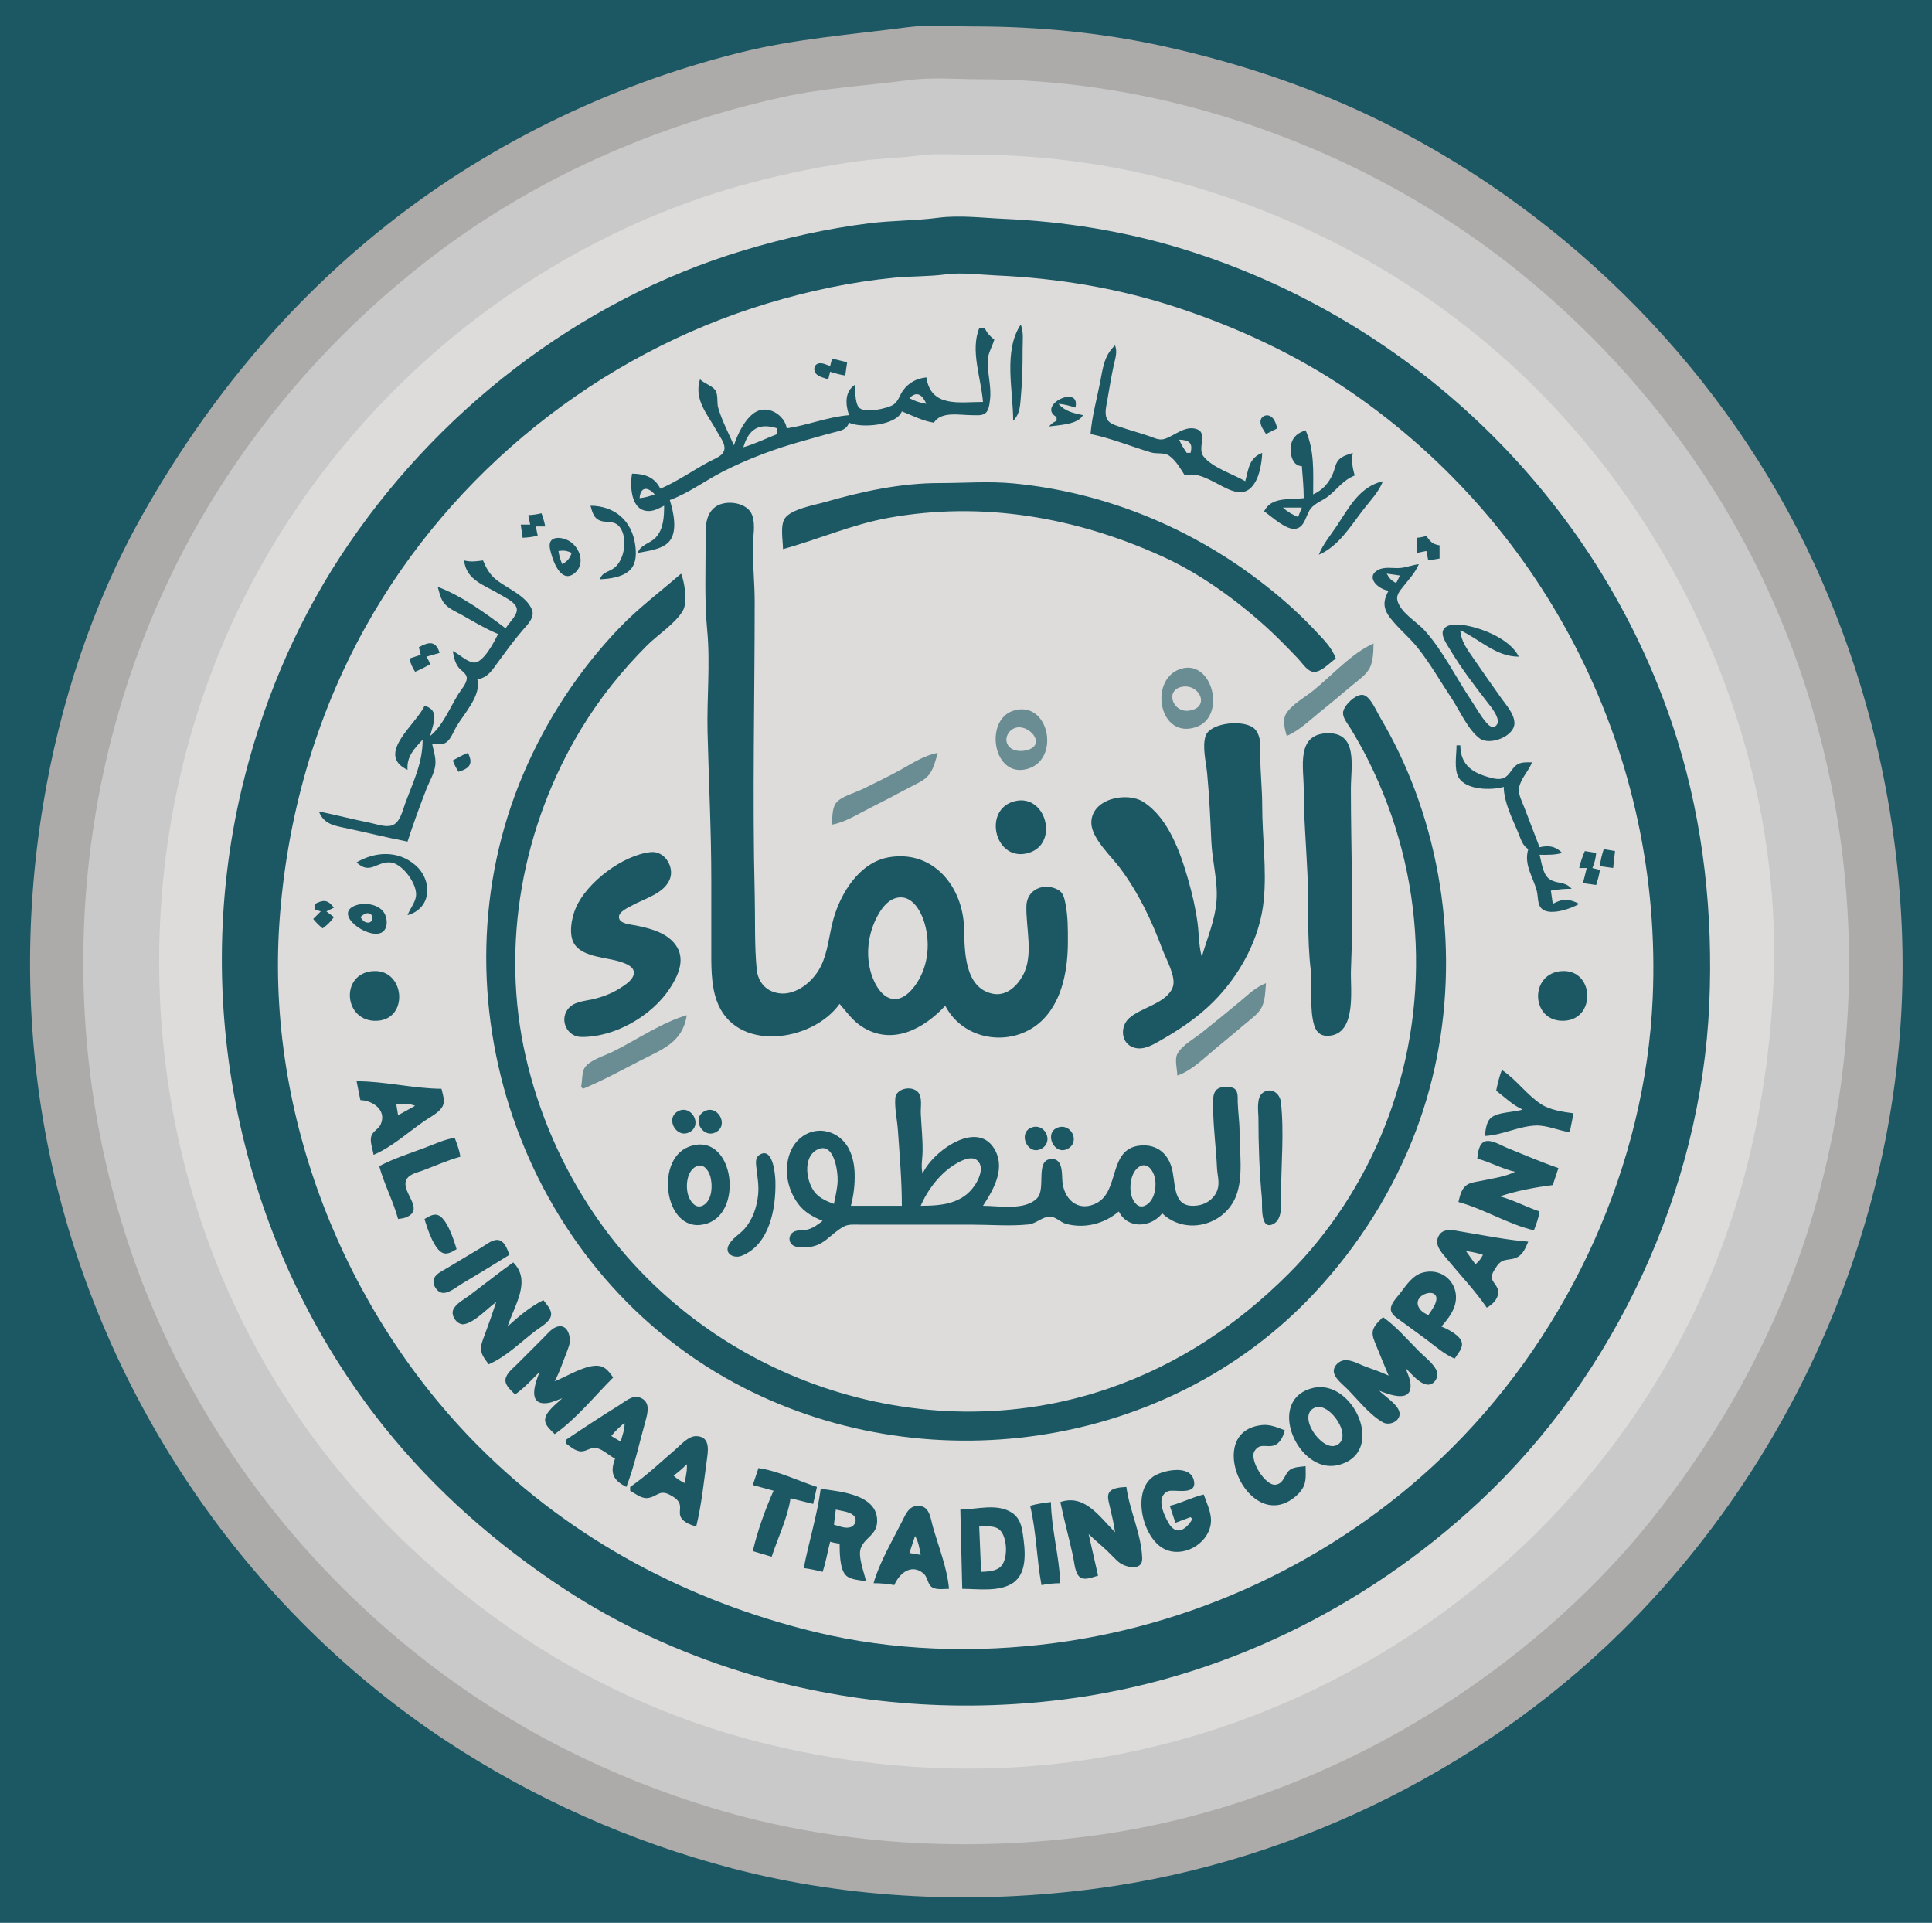<?xml version="1.0" standalone="yes"?>
<svg xmlns="http://www.w3.org/2000/svg" width="1024" height="1019">
<path style="fill:#1c5863; stroke:none;" d="M0 0L0 1019L1024 1019L1024 0L0 0z"/>
<path style="fill:#adabaa; stroke:none;" d="M481 14.424C451.062 18.355 421.498 20.521 392 27.895C322.195 45.346 255.878 77.799 200 123.261C148.771 164.94 107.787 215.591 75.424 273C48.999 319.876 31.692 373.038 22.92 426C12.455 489.178 13.59 554.365 27.424 617C54.788 740.89 130.771 853.113 237 922.921C283.425 953.429 334.276 976.008 388 990.116C450.763 1006.6 517.857 1009.36 582 1000.72C688.406 986.384 790.998 934.865 865.985 858C960.342 761.28 1013.89 626.359 1007.96 491C1005.05 424.58 989.462 359.48 961.691 299C915.479 198.358 832.868 114.704 734 65.27C696.936 46.738 657.401 33.499 617 24.576C583.75 17.231 549.983 14 516 14C504.508 14 492.401 12.927 481 14.424z"/>
<path style="fill:#c9c9c9; stroke:none;" d="M482 42.424C459.588 45.367 437.217 46.544 415 51.424C346.574 66.454 281.435 95.233 226 138.424C176.916 176.667 135.508 223.871 104.719 278C28.514 411.975 23.832 581.047 92.809 719C124.512 782.407 170.906 838.113 227 881.349C272.04 916.064 323.609 941.898 378 958.28C443.132 977.897 512.8 981.77 580 972.718C645.529 963.89 709.498 939.377 765 903.692C808.757 875.559 848.537 840.266 880.349 799C912.128 757.777 937.566 712.228 954.656 663C1000.84 529.962 983.288 377.956 907.947 259C880.921 216.329 847.032 178.417 808 146.424C762.776 109.357 710.612 81.492 655 63.656C611.083 49.571 565.093 42 519 42C506.859 42 494.043 40.843 482 42.424z"/>
<path style="fill:#dddcdb; stroke:none;" d="M487 82.424C476.733 83.772 466.307 83.926 456 85.282C436.41 87.858 417.102 91.862 398 96.884C332.001 114.237 269.828 149.674 220 196.089C183.116 230.448 151.827 271.887 129.27 317C69.373 436.795 69.375 582.21 129.27 702C161.802 767.065 211.418 822.083 271 863.414C310.961 891.134 356.821 911.832 404 923.627C457.496 937 513.278 940.914 568 933.718C707.663 915.353 832.093 827.197 895.191 701C923.232 644.919 937.23 583.363 939.961 521C945.249 400.216 891.931 277.999 804 196.089C748.099 144.016 678.488 108.028 604 91.576C575.083 85.189 545.572 82 516 82C506.453 82 496.474 81.18 487 82.424z"/>
<path style="fill:#1c5863; stroke:none;" d="M497 115.424C485.11 116.986 472.963 116.796 461 118.285C438.322 121.106 415.865 126.135 394 132.72C306.517 159.068 230.076 218.815 180.344 295C155.85 332.523 138.447 374.468 128.116 418C100.325 535.095 128.273 661.89 203.449 756C230.485 789.846 262.902 818.199 299 841.997C327.743 860.947 360.154 875.767 393 885.975C447.82 903.011 506.159 907.787 563 900.715C645.907 890.4 723.027 852.708 784 795.911C856.103 728.745 901.647 630.503 905.961 532C908.026 484.843 903.009 437.162 888.974 392C850.429 267.965 750.865 170.061 627 131.975C596.127 122.483 564.192 117.37 532 115.961C520.423 115.454 508.603 113.901 497 115.424z"/>
<path style="fill:#dddcdb; stroke:none;" d="M501 145.424C492.09 146.594 482.967 146.301 474 147.17C451.357 149.362 428.767 154.164 407 160.72C317.242 187.754 239.556 250.092 193.862 332C166.953 380.235 151.855 434.009 148.09 489C141.121 590.759 182.279 695.1 254.09 766.911C303.163 815.984 364.889 848.571 432 864.87C473.174 874.87 517.144 876.222 559 870.718C638.233 860.3 713.354 823.468 769.911 766.911C832.262 704.559 872.092 617.349 875.961 529C881.554 401.26 820.859 279.208 715 207.029C687.317 188.153 656.712 173.904 625 163.333C593.523 152.841 561.046 147.408 528 145.961C518.974 145.565 510.068 144.234 501 145.424z"/>
<path style="fill:#1c5863; stroke:none;" d="M541 172C531.692 186.128 537 206.778 537 223C540.965 218.897 540.65 214.37 541.17 209C541.947 200.968 542 193.079 542 185C542 180.74 542.661 175.958 541 172M519 174C514.197 185.792 520.006 200.403 521 213C508.476 213 493.431 216.144 491 200C485.873 200.529 481.635 202.722 478.559 207.015C476.858 209.391 476.206 212.434 473.772 214.258C470.699 216.561 457.498 219.308 455.028 215.678C453.122 212.879 453.42 207.323 453 204C447.573 207.703 448.113 214.415 450 220C438.806 220.914 428.108 225.33 417 227C415.897 219.875 406.785 214.161 400.04 218.604C394.758 222.084 390.854 230.142 389 236C386.196 229.674 382.517 222.622 380.637 216C379.831 213.159 380.818 209.023 378.973 206.599C377.237 204.318 373.222 203.2 371 201C367.641 212.055 375.097 219.552 380.231 229C381.508 231.351 383.774 234.245 383.983 236.985C384.312 241.299 379.203 242.867 376.17 244.485C367.408 249.159 359.139 255.062 350 259C346.953 252.765 341.579 251.06 335 251C333.801 257.759 334.371 271.007 344.001 270.833C346.915 270.781 349.471 269.271 352 268C351.984 273.787 351.75 280.254 347.606 284.786C344.499 288.184 339.578 288.463 338 293C343.164 291.998 350.472 291.296 354.347 287.351C359.496 282.111 356.934 271.101 355 265C364.883 261.402 373.67 254.764 383 249.981C396.006 243.315 410.934 237.703 425 233.848C430.68 232.291 436.284 230.57 442 229.127C445.694 228.194 448.672 227.789 450 224C456.534 227.09 475.142 225.471 478 218C483.619 220.18 489.001 223.101 495 224C498.813 217.784 508.545 220.013 515 220C517.216 219.995 520.391 220.457 522.262 218.972C524.143 217.478 524.421 214.201 524.711 212C525.641 204.945 523.256 198.036 523.498 191C523.63 187.172 525.953 183.637 527 180C524.668 178.105 523.299 176.694 522 174L519 174M591 183C585.03 188.624 584.55 195.249 583 203C581.221 211.894 578.72 220.955 578 230C588.982 232.273 599.308 236.515 610 239.752C613.13 240.7 616.982 239.608 619.711 241.527C623.164 243.956 625.799 248.478 628 252C641.22 247.71 656.664 271.348 665.583 255C666.608 253.12 667.255 251.072 667.761 249C668.489 246.02 668.868 243.056 669 240C661.911 242.779 661.857 248.391 660 255C653.5 251.167 642.285 247.781 637.743 241.671C634.773 237.677 639.79 229.701 634.837 227.618C628.372 224.899 622.522 231.074 617 232.662C614.24 233.455 611.55 231.947 609 231.079C603.704 229.276 598.288 227.845 593.001 225.996C590.576 225.148 587.728 224.338 586.604 221.775C585.319 218.844 586.425 214.994 586.92 212C587.912 205.996 588.952 199.954 590.211 194C591.001 190.263 592.427 186.656 591 183M441 190L440 194C438.265 193.372 436.135 192.263 434.224 192.528C431.408 192.917 430.792 196.271 432.617 198.157C434.183 199.776 436.943 200.321 439 201L440 197C442.673 197.851 445.225 198.59 448 199L449 192L441 190z"/>
<path style="fill:#dddcdb; stroke:none;" d="M482 211C484.974 212.561 487.677 213.503 491 214C488.911 209.405 486.104 206.861 482 211z"/>
<path style="fill:#1c5863; stroke:none;" d="M560 221L560 223C558.051 223.936 557.45 224.392 556 226C561.481 225.194 571.218 225.063 574 220C568.962 218.957 564.472 217.976 561 214C564.201 214.204 566.949 215.047 570 216C572.902 203.247 549.199 214.869 560 221M671 230L677 227C676.334 224.767 675.689 222.112 673.606 220.711C671.453 219.262 668.408 220.411 668.101 223.108C667.826 225.528 669.839 228.064 671 230z"/>
<path style="fill:#dddcdb; stroke:none;" d="M394 237C400.159 235.239 406.024 232.318 412 230L412 227C402.429 223.967 396.89 227.179 394 237z"/>
<path style="fill:#1c5863; stroke:none;" d="M690 247C690.451 252.718 691 258.241 691 264C683.424 264.957 673.796 263.124 670 271C674.01 273.705 681.821 281.259 686.956 280.172C691.798 279.147 692.162 272.624 694.818 269.39C697.155 266.546 701.053 265.321 703.91 263.073C709.077 259.005 711.688 254.576 718 252C716.859 247.678 716.213 244.456 717 240C714.476 240.862 711.479 241.633 709.589 243.649C707.741 245.619 707.514 248.604 706.468 251C704.253 256.078 701.023 259.743 696 262C696 250.346 696.828 238.908 692 228C688.42 229.228 685.477 231.079 684.438 235.004C683.254 239.472 684.696 247.091 690 247z"/>
<path style="fill:#dddcdb; stroke:none;" d="M625 233C626.073 235.581 627.402 237.697 629 240L631 240C632.421 234.662 630.146 233.169 625 233z"/>
<path style="fill:#1c5863; stroke:none;" d="M699 294C709.612 289.419 715.784 278.871 722.651 270C726.375 265.188 730.786 260.724 733 255C720.425 257.987 715.088 268.891 708.333 279C705.079 283.87 701.108 288.52 699 294M415 291C433.935 285.821 451.457 277.949 471 274.424C520.787 265.445 570.282 274.107 616 294.864C635.928 303.912 654.831 317.545 671 332.17C676.879 337.487 682.477 343.277 687.961 349C690.017 351.146 692.203 354.743 695.089 355.825C699.355 357.424 704.744 351.153 708 349C706.012 343.151 701.077 338.472 696.911 334C687.571 323.974 676.946 314.852 666 306.627C628.472 278.425 583.812 260.628 537 256.17C524.208 254.951 510.85 256 498 256C477.222 256 456.902 260.435 437 266.141C431.434 267.737 419.561 269.703 416.028 274.649C413.397 278.332 415 286.641 415 291z"/>
<path style="fill:#dddcdb; stroke:none;" d="M339 264C341.868 263.713 344.294 262.991 347 262C343.233 257.745 339.474 257.916 339 264M695 262L696 263L695 262z"/>
<path style="fill:#1c5863; stroke:none;" d="M445 532C448.786 536.373 452.024 541.047 457.004 544.186C473.102 554.333 489.743 545.12 501 533C511.202 552.666 538.571 555.428 553.384 539.711C563.383 529.102 565.977 513.094 566 499C566.011 492.229 566.031 485.676 564.738 479C564.185 476.141 563.567 472.999 560.772 471.514C553.202 467.491 544.286 471.397 544.015 480C543.646 491.755 548.018 506.272 542.095 517C538.882 522.818 533.157 528.149 526 526.602C511.063 523.373 511.275 503.768 510.985 492C510.438 469.796 494.509 450.207 471 454.329C455.635 457.023 445.633 473.134 441.746 487C439.395 495.388 438.975 504.029 435.099 512C430.588 521.275 418.766 530.361 408.015 524.821C403.953 522.727 401.548 518.434 401.105 514C399.808 501.013 400.334 487.048 400.015 474C398.75 422.403 400 370.615 400 319C400 309.299 399.002 299.643 399.002 290C399.002 284.27 400.605 278.602 398.656 273.005C396.305 266.252 384.742 264.556 379.188 268.603C373.363 272.848 374 280.67 374 287C374 302.649 373.349 318.432 374.83 334C376.523 351.786 374.577 370.139 375.015 388C375.649 413.908 376.998 440.086 377 466L377 502C377 511.141 376.741 521.249 379.761 530C389.5 558.228 430.572 552.312 445 532M313 268C313.65 270.417 314.365 273.565 316.565 275.111C320.7 278.017 325.665 274.716 328.995 280.065C332.549 285.773 331.013 296.296 325.921 300.662C322.965 303.197 319.165 303.014 318 307C323.323 306.768 330.591 305.847 334.347 301.606C337.331 298.237 337.262 293.201 336.711 289C335.009 276.031 325.903 268.108 313 268z"/>
<path style="fill:#dddcdb; stroke:none;" d="M680 269C682.421 271.268 684.957 272.685 688 274L690 269L680 269z"/>
<path style="fill:#1c5863; stroke:none;" d="M280 273L281 278L276 278L277 285C279.73 284.883 282.314 284.501 285 284L284 279L289 279C288.493 276.563 287.88 274.326 287 272C284.623 272.572 282.442 272.891 280 273M756 284C754.2 284.562 752.878 284.824 751 285L751 293L756 292L757 297L763 296L763 289C759.328 288.418 758.02 287.018 756 284M292.607 286.029C290.522 287.696 291.458 290.847 292.016 293C293.362 298.188 297.751 309.638 304.772 303.562C310.275 298.799 307.422 290.31 301.957 286.858C299.624 285.385 295.052 284.073 292.607 286.029z"/>
<path style="fill:#dddcdb; stroke:none;" d="M296 292C296.378 294.551 296.988 296.627 298 299C300.808 297.375 301.914 296.059 303 293C300.342 291.826 298.876 291.596 296 292z"/>
<path style="fill:#1c5863; stroke:none;" d="M246 297C247.059 307.554 256.857 310.046 265 315.003C267.659 316.621 273.899 319.396 273.948 323.09C273.991 326.305 269.58 330.265 268 333C257.608 325.071 244.286 315.498 232 311C232.852 313.992 233.472 317.334 235.513 319.787C237.909 322.666 241.811 324.188 245 326C251.203 329.526 257.408 333.255 264 336C262.076 339.864 256.071 351.73 250.96 351.093C247.267 350.634 243.387 346.609 240 345C240.458 348.054 241.088 351.09 242.993 353.624C244.348 355.426 247.45 356.93 247.403 359.468C247.349 362.35 244.252 365.653 242.811 368C238.503 375.019 234.459 384.931 228 390C229.46 383.688 233.464 376.456 225 374C220.817 383.693 198.685 399.725 216 408C215.496 400.964 219.431 396.964 224 392C224.069 404.452 218.918 414.401 214.681 426C213.331 429.695 212.052 435.846 207.892 437.357C204.417 438.619 199.468 436.694 196 436C186.949 434.19 178.03 431.864 169 430C171.729 436.96 177.301 437.565 184 439C194.675 441.286 205.281 443.921 216 446C219.068 436.57 222.459 427.24 226.062 418C227.715 413.76 230.408 409.63 230.775 405C231.069 401.304 229.739 397.582 229 394C231.54 394.291 234.383 395.032 236.61 393.357C239.176 391.427 240.329 387.676 241.923 385C246.066 378.045 255.241 368.429 253 360C258.539 359.138 260.725 355.292 263.884 351C268.177 345.169 272.259 339.48 276.999 333.996C279.484 331.122 283.666 327.187 281.914 323C278.832 315.632 268.926 311.904 263.043 307.24C259.562 304.48 257.685 301.019 256 297C252.368 297.498 249.592 297.924 246 297M736 313C732.016 320.114 733.742 324.087 738.951 330C742.885 334.466 747.535 338.472 751.24 343.089C757.937 351.436 763.398 361.097 769.333 370C773.591 376.387 778.079 386.834 784.326 391.382C789.685 395.284 803 390.174 802.677 382.996C802.459 378.141 798.381 373.751 795.709 370C790.754 363.044 785.871 356.033 781.026 349C777.808 344.33 774.293 339.804 774 334C784.623 339.057 792.882 347.991 805 348C800.589 338.973 786.485 333.168 777 331.465C773.771 330.885 768.213 330.226 765.644 332.858C762.708 335.865 766.805 341.311 768.404 344C774.22 353.783 781.243 363.011 788.207 372C789.946 374.245 796.857 382.176 792.407 384.94C790.617 386.052 788.818 384.113 787.759 382.897C784.662 379.34 782.28 374.92 779.667 371C771.696 359.043 764.827 344.992 755.24 334.259C750.972 329.481 742.146 324.681 740.612 318C739.99 315.292 742.083 312.97 743.62 311C746.693 307.061 750.036 303.638 752 299C748.583 299.359 745.418 300.772 742 301.012C738.235 301.276 733.573 300.119 730.152 302.179C723.422 306.23 731.205 312.631 736 313M361 304C349.899 313.606 338.227 322.345 328.039 333C306.746 355.269 289.499 381.688 277.427 410C227.217 527.762 275.968 671.414 389 732.691C488.664 786.721 618.794 768.859 696.911 685C720.152 660.05 738.539 630.914 750.575 599C772.208 541.637 771.391 476.244 750.05 419C745.006 405.47 738.78 392.413 731.396 380C729.548 376.893 726.522 369.453 722.79 368.345C718.896 367.189 711.691 374.236 711.828 378.004C711.931 380.832 714.394 383.682 715.797 386C719.169 391.571 722.334 397.175 725.247 403C755.723 463.944 758.876 534.69 733.551 598C722.15 626.502 704.697 653.295 683 675C655.804 702.207 624.476 723.037 588 735.656C488.064 770.227 373.62 730.455 314.67 643C297.597 617.672 285.474 589.778 278.651 560C265.098 500.843 276.828 437.657 308.203 386C317.966 369.926 329.718 355.282 343 342C348.636 336.364 358.003 330.433 361.972 323.575C364.502 319.203 362.862 308.436 361 304z"/>
<path style="fill:#dddcdb; stroke:none;" d="M735 304C736.409 306.564 737.403 307.67 740 309L742 305L735 304z"/>
<path style="fill:#1c5863; stroke:none;" d="M222 343L223 347L217 349C217.617 351.704 218.544 353.63 220 356C222.787 354.839 225.392 353.522 228 352C227.387 350.338 226.957 349.517 226 348L233 346C231.005 339.5 227.353 340.003 222 343z"/>
<path style="fill:#698d93; stroke:none;" d="M682 390C688.733 387.15 694.324 381.541 700 377C705.751 372.399 711.351 367.643 717 362.92C720.135 360.299 724.051 357.712 725.976 353.996C727.891 350.301 727.916 345.08 728 341C716.29 346.219 705.986 357.978 696 365.999C691.565 369.562 684.74 373.298 681.693 378.171C679.637 381.459 680.975 386.563 682 390M625.001 354.742C608.871 360.909 614.457 391.988 633.996 385.297C650.494 379.648 642.378 348.098 625.001 354.742z"/>
<path style="fill:#dddcdb; stroke:none;" d="M627.004 363.877C617.24 365.169 621.27 377.659 630 376.627C641.462 375.271 636.234 362.655 627.004 363.877z"/>
<path style="fill:#698d93; stroke:none;" d="M537.015 376.653C521.339 381.693 526.461 413.155 545 407.347C562.282 401.933 555.747 370.629 537.015 376.653z"/>
<path style="fill:#1c5863; stroke:none;" d="M637 507C635.32 501.316 635.513 494.908 634.718 489C633.667 481.201 631.881 473.555 629.709 466C625.579 451.63 619.239 433.432 606 424.97C597.286 419.4 578.448 423.139 578.427 436C578.414 444.148 589.029 453.845 593.626 460C603.424 473.122 610.348 487.706 616.05 503C617.894 507.946 623.487 517.689 621.647 522.961C618.579 531.745 604.575 533.89 598.394 539.637C593.467 544.219 594.121 553.087 601.04 555.181C606.063 556.702 610.788 553.816 615 551.421C625.085 545.685 634.763 539.229 642.996 530.996C657.238 516.755 667.868 497.277 669.83 477C671.428 460.489 669 443.557 669 427C669 418.284 668.015 409.673 668 401C667.992 396.218 668.647 390.277 665.146 386.434C660.293 381.106 641.456 382.636 638.983 390.044C637.114 395.643 639.28 404.222 639.83 410C640.963 421.907 641.511 434.049 642.039 446C642.485 456.09 645.528 466.977 644.816 477C644.051 487.76 639.903 496.845 637 507z"/>
<path style="fill:#dddcdb; stroke:none;" d="M538.019 385.782C533.647 387.297 531.597 392.985 535.434 396.258C537.883 398.347 542.073 398.295 544.981 397.347C554.671 394.187 545.052 383.347 538.019 385.782z"/>
<path style="fill:#1c5863; stroke:none;" d="M703 388.598C686.899 389.397 691 406.92 691 418C691 433.01 692.305 448.023 692.961 463C693.702 479.923 692.729 497.175 694.714 514C695.734 522.641 694.243 531.387 695.758 540C696.622 544.918 698.242 549.178 704.004 548.922C719.418 548.237 715.609 523.838 716.039 514C717.443 481.942 716 450.06 716 418C716 406.158 720.086 387.75 703 388.598M772 395C772 399.891 770.573 407.507 773.028 411.892C776.887 418.784 790.481 418.927 797 417C797.195 425.326 801.376 433.408 804.564 441C806.02 444.467 806.763 447.962 810 450C807.582 458.257 812.408 464.36 814.502 472C815.385 475.22 814.573 479.731 817.653 481.972C822.124 485.226 832.862 481.527 837 479C831.727 476.24 828.229 476.085 823 479L822 472C825.7 471.313 829.237 471.01 833 471C829.386 466.904 825.444 468.604 821.394 465.972C817.646 463.536 817.117 456.966 816 453C820.113 453 824.04 453.171 828 452C824.392 448.399 820.876 447.883 816 449C813.302 441.997 810.598 435.017 807.951 428C806.767 424.862 804.591 421.037 805.126 417.576C805.877 412.712 810.262 408.585 812 404C809.111 404.01 805.92 403.684 803.518 405.603C801.02 407.598 799.955 411.154 796.816 412.382C794.094 413.447 790.656 412.351 788 411.56C779.212 408.942 774.085 404.354 774 395L772 395M240 403C240.81 405.222 241.739 406.99 243 409C248.965 407.222 250.979 404.737 248 399C245.168 400.069 242.656 401.545 240 403z"/>
<path style="fill:#698d93; stroke:none;" d="M441 437C448.075 435.739 454.618 431.438 461 428.247C468.074 424.71 475.05 421.076 482 417.309C485.51 415.406 489.717 413.862 492.298 410.671C494.826 407.546 495.959 402.813 497 399C489.822 400.28 483.308 404.642 477 408.139C470.476 411.756 463.672 414.912 457 418.247C453.09 420.202 445.644 422.066 443.024 425.649C440.99 428.43 441.142 433.689 441 437z"/>
<path style="fill:#1c5863; stroke:none;" d="M538 424.534C520.862 428.617 526.943 456.022 544 452.301C561.771 448.424 554.894 420.509 538 424.534M850 450C849.042 453.021 848.276 455.839 848 459L855 460L856 451L850 450M344.999 451.562C330.108 453.079 311.096 467.601 305.244 481C302.95 486.252 301.035 495.725 304.742 500.786C309.547 507.347 321.859 507.357 329 509.75C331.725 510.663 336.468 512.339 335.94 516.029C335.469 519.321 331.529 521.806 328.999 523.452C324.406 526.441 319.325 528.379 314 529.575C309.346 530.62 303.726 530.815 300.742 535.109C296.589 541.085 300.759 549.411 308 549.525C325.709 549.802 345.329 538.469 354.896 524C359.085 517.665 363.171 509.314 358.91 502.015C354.516 494.485 344.933 492.062 337 490.449C334.538 489.949 328.056 489.641 328.056 485.971C328.056 483.048 332.906 481.035 335 479.862C341.595 476.169 351.904 473.611 354.99 465.996C357.618 459.51 352.316 450.816 344.999 451.562M840 451C838.693 453.95 837.727 456.856 837 460L841 460L839 468L846 469C846.851 466.327 847.59 463.774 848 461L844 460C845.149 457.29 845.746 454.932 846 452L840 451M189 457C196.092 463.852 199.577 456.384 207 457.046C213.391 457.616 221.405 468.752 220.476 475C219.953 478.515 217.251 481.693 216 485C229.181 481.29 229.241 466.163 219.985 458.329C210.788 450.547 198.902 451.249 189 457z"/>
<path style="fill:#dddcdb; stroke:none;" d="M476 475.663C470.971 476.481 467.613 480.836 465.313 485.001C460.133 494.381 458.597 505.71 461.774 516C463.51 521.624 467.96 530.06 475 529.417C479.676 528.99 483.481 524.648 485.892 520.999C492.27 511.344 493.214 498.79 489.641 488C487.746 482.276 483.201 474.491 476 475.663z"/>
<path style="fill:#1c5863; stroke:none;" d="M167 479L167 482L170 483L166 487C167.542 488.932 169.101 490.397 171 492C173.507 490.205 175.205 488.508 177 486L173 483L177 481C173.794 476.846 171.573 476.632 167 479M189.005 479.653C175.854 483.835 194.365 497.541 201.852 494.393C205.981 492.656 205.532 486.279 203.258 483.225C200.26 479.2 193.555 478.206 189.005 479.653z"/>
<path style="fill:#dddcdb; stroke:none;" d="M191 486C191.626 486.745 192.31 488.027 193.302 488.498C198.28 490.863 198.963 483.156 194.102 484.017C193.057 484.202 191.688 485.522 191 486z"/>
<path style="fill:#1c5863; stroke:none;" d="M198 514.613C179.956 515.58 181.985 541.987 200 540.955C216.825 539.991 214.619 513.723 198 514.613M828 514.613C810.34 515.531 811.228 541.732 829 540.953C846.071 540.204 845.008 513.73 828 514.613z"/>
<path style="fill:#698d93; stroke:none;" d="M624 570C631.469 567.482 637.993 560.905 644 555.919C649.346 551.482 654.712 547.086 660 542.579C662.976 540.042 666.828 537.448 668.682 533.911C670.589 530.273 670.681 525.038 671 521C665.58 523.099 661.423 527.229 657 530.92C650.397 536.429 643.715 541.828 637 547.2C633.042 550.366 626.521 553.899 624.067 558.439C622.425 561.478 623.972 566.621 624 570M308 576L309 577C319.297 572.713 329.107 567.365 339 562.258C350.835 556.15 361.816 552.583 364 538C350.711 541.909 337.444 551.025 325 557.247C320.722 559.386 312.838 561.616 310.028 565.637C308.223 568.22 308.728 572.942 308 576z"/>
<path style="fill:#1c5863; stroke:none;" d="M796 567C794.65 570.579 793.773 574.253 793 578C797.591 581.46 801.725 585.649 807 588C802.333 589.58 793.329 589.177 789.854 592.742C787.668 594.984 787.395 599.067 787 602C796.225 601.598 804.856 596.801 814 596.474C819.977 596.26 826.087 599.204 832 600L834 590C828.587 589.271 821.657 588.266 817 585.272C809.236 580.281 803.798 572.158 796 567M189 573L191 583C197.292 583.152 205.164 588.142 201.799 595.816C200.68 598.368 197.586 599.44 196.777 602.184C195.919 605.096 197.604 609.056 198 612C207.7 607.92 216.364 600.005 225 594.025C228.133 591.855 233.186 589.488 234.799 585.826C235.969 583.169 234.55 579.677 234 577C218.942 576.875 204.087 573.002 189 573M521 639C526.299 630.879 532.713 620.045 527.682 610.015C518.727 592.163 493.882 610.47 489 622C487.984 617.979 488.947 614.127 488.996 610C489.077 603.24 488.333 596.71 488.039 590C487.892 586.641 489.035 581.242 486.397 578.603C482.956 575.163 474.871 576.838 474.514 582.044C474.133 587.605 475.529 593.462 475.91 599C476.827 612.305 478 625.653 478 639L451 639C452.471 633.316 453.131 627.877 452.985 622C452.875 617.57 452.022 612.984 450.001 609.001C444.456 598.072 430.508 595.67 422.225 605.044C417.644 610.228 416.264 618.332 417.465 625C418.316 629.733 420.183 634.09 423.044 637.96C426.348 642.429 430.979 644.898 436 647C433.521 648.883 431.085 650.812 428 651.581C425.546 652.193 422.51 651.552 420.319 653.028C418.484 654.264 417.869 656.768 419.047 658.683C420.64 661.272 424.373 661.035 427 660.985C436.768 660.796 439.574 654.211 447.17 650.028C449.774 648.593 453.138 649.001 456 649L515 649C524.864 649 535.185 649.875 545 648.895C549.085 648.487 552.144 645.073 556 644.735C559.291 644.447 561.931 647.738 565 648.566C575.004 651.265 585.374 648.483 593 642C597.666 651.485 610.018 650.617 616 643C628.114 654.721 648.814 649.64 655.07 634C659.103 623.918 657.001 610.677 657 600C657 594.602 656.183 589.367 656.014 584C655.944 581.777 656.381 578.599 654.397 577.028C653.194 576.075 651.449 576.06 649.996 576.024C642.065 575.825 642.93 581.754 643.004 588C643.127 598.314 644.584 608.683 645.039 619C645.185 622.307 646.239 625.695 645.641 629C644.695 634.234 640.14 638.002 635 638.786C622.206 640.736 623.185 629.747 621.532 621C619.792 611.79 613.554 606.057 604 607.109C587.248 608.953 593.64 631.444 580.996 637.682C570.748 642.738 563.372 634.775 563.011 625C562.858 620.85 562.969 613.752 557.025 614.207C548.56 614.854 554.487 629.853 549.772 634.867C543.317 641.728 529.557 639 521 639M669.434 579.028C665.653 581.621 667 589.085 667 593C667 606.866 667.517 621.2 668.83 635C669.14 638.252 667.659 652.181 674.791 648.712C679.962 646.197 679 637.649 679 633C679.001 616.984 680.703 599.911 678.891 584.005C678.374 579.461 673.833 576.011 669.434 579.028z"/>
<path style="fill:#dddcdb; stroke:none;" d="M210 585L211 591L220 586C216.837 584.673 213.414 585 210 585z"/>
<path style="fill:#1c5863; stroke:none;" d="M359.148 589.029C352.39 592.985 358.846 603.944 365.772 599.817C372.509 595.803 366.145 584.933 359.148 589.029M373.148 589.029C366.244 593.07 372.803 603.969 379.772 599.817C386.432 595.848 380.053 584.987 373.148 589.029M546.228 597.743C539.499 600.837 544.795 612.577 551.89 608.806C558.957 605.049 553.562 594.372 546.228 597.743M560.148 597.743C553.389 600.753 558.821 612.564 565.89 608.806C572.916 605.07 567.444 594.494 560.148 597.743M201 618C203.612 627.569 208.388 636.431 211 646C212.357 645.796 213.729 645.698 215.025 645.197C226.208 640.869 211.235 631.022 215.789 624.499C217.459 622.107 221.425 621.273 224 620.319C230.648 617.855 237.153 614.869 244 613C243.47 609.46 242.283 606.331 241 603C235.385 603.841 230.296 606.359 225 608.319C216.996 611.281 208.535 613.987 201 618M783 614C789.832 615.869 796.096 619.364 803 621C797.481 623.702 790.998 624.511 785 625.789C782.246 626.376 778.804 626.566 776.649 628.589C774.386 630.712 773.686 634.115 773 637C786.707 640.749 799.16 648.72 813 652C814.283 648.668 815.47 645.54 816 642C808.903 639.599 802.225 635.976 795 634C803.735 631.042 813.848 629.182 823 628L826 619C816.859 615.908 807.959 611.983 799 608.4C795.91 607.164 790.689 603.861 787.275 604.813C783.786 605.786 783.294 611.072 783 614M365.001 607.742C346.27 614.935 352.695 655.869 374.999 648.297C394.823 641.567 388.306 598.793 365.001 607.742z"/>
<path style="fill:#dddcdb; stroke:none;" d="M442 638C442.771 634.025 443.788 630.059 443.961 626C444.182 620.801 442.083 604.758 433.185 609.223C425.035 613.313 427.389 627.242 432.532 632.62C435.098 635.303 438.592 636.742 442 638z"/>
<path style="fill:#1c5863; stroke:none;" d="M402.448 612.047C400.435 613.366 400.589 615.909 400.798 618.001C401.305 623.081 402.345 627.844 401.829 633C401.179 639.504 399.087 645.98 394.787 650.996C392.228 653.981 387.72 656.455 386.086 660.086C383.985 664.756 389.325 666.988 393 665.539C408.092 659.585 411.33 640.073 410.985 626C410.896 622.336 409.642 607.33 402.448 612.047z"/>
<path style="fill:#dddcdb; stroke:none;" d="M488 639C499.038 638.999 510.094 638.022 516.751 627.996C518.925 624.721 521.546 618.881 518.396 615.358C515.494 612.112 510.026 614.803 507 616.532C498.58 621.343 491.792 630.211 488 639M369.104 618.086C363.809 620.573 363.196 629.221 364.97 633.985C366.142 637.131 368.931 640.809 372.674 638.777C377.616 636.094 377.846 627.694 376.347 623.005C375.373 619.956 372.704 616.396 369.104 618.086M604.21 618.072C599.254 620.682 598.296 629.251 599.804 633.995C600.773 637.044 603.251 640.613 606.899 638.914C612.236 636.427 613.37 627.961 611.772 623.015C610.741 619.825 608.019 616.065 604.21 618.072z"/>
<path style="fill:#1c5863; stroke:none;" d="M225 646C226.286 650.465 230.2 662.886 235.211 664.184C237.616 664.808 240.036 663.094 242 662C240.714 657.536 236.8 645.114 231.789 643.816C229.384 643.192 226.964 644.906 225 646M788 693C791.425 691.22 795.142 687.322 793.768 683.004C793.05 680.748 790.559 679.091 790.677 676.576C790.765 674.704 792.319 672.53 793.325 671.03C796.643 666.084 800.378 668.558 804.671 665.971C807.45 664.297 808.779 660.826 810 658C798.34 657.078 786.549 654.64 775 652.754C770.749 652.06 764.946 650.318 762.475 655.073C760.07 659.704 763.981 663.645 766.754 667C773.836 675.57 781.726 683.825 788 693M270 665C268.98 662.221 267.423 657.471 263.896 657.103C260.886 656.788 257.422 659.748 255 661.2L237 672C234.744 673.36 231.334 674.812 230.136 677.329C228.678 680.391 231.656 685.27 235.093 685.183C238.469 685.097 242.22 681.868 245 680.2L255 674.2C260.03 671.182 265.002 668.07 270 665z"/>
<path style="fill:#dddcdb; stroke:none;" d="M777 663L782 670C783.914 668.394 784.837 667.217 786 665C783.031 663.994 780.111 663.401 777 663z"/>
<path style="fill:#1c5863; stroke:none;" d="M272 669C264.191 674.61 256.685 680.6 249 686.373C246.27 688.424 241.499 690.85 240.172 694.174C238.869 697.437 242.468 702.403 246.039 701.745C251.747 700.692 258.324 693.359 263 690C261.14 695.717 259.114 701.355 257.053 707C256.055 709.734 254.501 713.022 255.052 715.998C255.538 718.627 257.506 720.879 259 723C268.177 719.12 276.097 711.119 284 705.13C286.613 703.149 291.58 700.573 292.083 696.961C292.488 694.047 289.569 691.152 288 689C281.08 692.446 274.68 697.784 269 703C272.623 691.865 281.868 678.717 272 669M771 720C772.343 717.809 775.106 714.827 774.883 712.09C774.534 707.798 767.413 704.443 764 703C766.6 699.949 769.207 696.793 770.66 693C774.891 681.954 765.651 671.25 754 674.434C748.807 675.853 745.439 680.937 742.374 685C740.547 687.422 736.293 691.445 737.331 694.826C738.075 697.25 741.104 698.948 743.001 700.37C747.295 703.591 751.704 706.653 756 709.873C760.802 713.473 765.452 717.655 771 720z"/>
<path style="fill:#dddcdb; stroke:none;" d="M757 697C758.098 695.364 759.317 693.735 760.217 691.975C766.319 680.048 745.324 685.756 753.147 694.437C754.171 695.573 755.718 696.248 757 697z"/>
<path style="fill:#1c5863; stroke:none;" d="M733 698C731.041 700.025 728.471 702.163 727.706 705.002C726.975 707.713 728.43 710.539 729.4 713C731.518 718.371 733.81 723.663 736 729C732.085 727.169 728.067 725.76 724 724.308C720.538 723.072 715.789 720.151 712.005 720.929C708.953 721.557 706.072 724.801 707.176 728C708.259 731.137 711.733 733.728 714 736C719.813 741.825 725.77 749.693 733 753.793C736.6 755.835 742.94 752.882 741.654 748.089C740.578 744.077 733.893 739.885 731 737C736.322 739.053 748.789 743.956 747.562 733C747.259 730.293 745.867 727.568 745 725C747.885 727.826 751.852 732.83 755.996 733.694C760.161 734.562 763.07 729.429 761.288 726C759.299 722.175 755.011 719.011 752 716C745.901 709.901 740.062 702.974 733 698M273 739C277.835 735.594 281.824 731.176 286 727C283.947 732.321 279.044 744.789 290 743.562C292.707 743.259 295.432 741.867 298 741C295.195 743.806 288.415 748.511 288.92 752.998C289.236 755.808 292.182 758.12 294 760C305.475 751.917 315.078 739.922 325 730C323.221 727.506 321.244 724.581 317.999 723.929C311.162 722.556 300.282 729.564 294 732C295.887 728.456 297.289 724.765 298.681 721C299.665 718.341 300.816 715.715 301.637 713C302.889 708.855 301.026 701.096 295 703.176C292.242 704.128 290.001 707.014 288 709.001C283.318 713.651 278.651 718.318 274.001 723C271.904 725.111 268.306 727.817 267.921 731C267.53 734.238 271.019 736.951 273 739z"/>
<path style="fill:#dddcdb; stroke:none;" d="M744 724L745 725L744 724z"/>
<path style="fill:#1c5863; stroke:none;" d="M696 735.532C670.397 741.591 687.889 781.393 709 776.467C735.32 770.325 717.404 730.468 696 735.532M300 763L300 765C302.323 766.642 304.993 769.095 308 769.152C310.831 769.206 313.107 766.822 316 767.356C319.51 768.003 322.808 771.411 326 773C323.209 780.456 324.833 784.417 332 788C336.316 776.725 338.872 764.617 342.14 753C343.432 748.411 344.876 742.659 338.981 740.542C335.153 739.168 331.03 742.927 328 744.808C318.554 750.672 309.218 756.782 300 763z"/>
<path style="fill:#dddcdb; stroke:none;" d="M697.109 745.902C686.976 749.814 700.325 768.911 707.892 766.087C717.978 762.323 704.961 742.871 697.109 745.902M331 754C328.452 756.241 326.057 758.307 324 761L329 764C329.765 760.691 331.308 757.378 331 754z"/>
<path style="fill:#1c5863; stroke:none;" d="M692 777C689.422 777.328 685.72 777.353 683.584 779.013C680.633 781.308 680.592 786.304 676.01 786.824C670.569 787.442 661.94 773.59 664.952 768.94C667.739 764.638 670.966 767.083 674.829 766.141C678.433 765.263 680.14 761.154 681 758C677.105 756.5 673.28 754.777 669 755.2C637.811 758.28 660.821 811.473 684.996 794.351C687.313 792.71 689.533 790.562 690.821 787.999C692.485 784.688 692 780.592 692 777M334 788L334 790C336.511 791.479 339.926 794.165 343 793.9C348.219 793.449 349.349 789.143 354.995 792.177C357.102 793.31 359.483 794.674 360.227 797.105C360.964 799.512 359.593 802.127 361.042 804.39C362.711 806.995 366.237 808.125 369 809C371.955 797.005 373.174 784.238 374.87 772C375.54 767.159 375.708 761.187 368.999 761.072C364.846 761 360.902 765.637 358 768.13C350.193 774.839 342.495 782.191 334 788z"/>
<path style="fill:#dddcdb; stroke:none;" d="M364 776C361.748 778.206 359.576 780.193 357 782C358.889 783.776 360.657 784.878 363 786C363.272 782.662 364.418 779.296 364 776z"/>
<path style="fill:#1c5863; stroke:none;" d="M402 778L399 787L410 790C405.545 800.05 401.48 811.282 399 822L409 825C412.281 814.917 417.452 804.479 419 794L431 797L433 788C422.823 784.688 412.624 779.569 402 778M638 792C631.813 793.466 626.187 796.534 620 798L623 807L631 804L632 805C628.747 810.578 623.419 814.282 619.275 806.981C616.789 802.6 612.456 793.153 619.059 790.287C622.166 788.938 635.189 793.166 632.654 784.108C630.343 775.847 615.635 779.319 611.015 782.649C599.812 790.727 605.563 815.022 617.004 820.821C626.865 825.82 639.923 818.459 641.667 808C642.607 802.359 639.755 797.187 638 792M591 812C582.677 803.676 574.895 791.636 562 796C564.007 805.721 566.693 815.299 568.79 825C569.451 828.057 569.71 834.015 572.564 835.933C575.126 837.654 579.37 835.739 582 835L577 813C580.25 816.111 583.749 818.932 587 822.039C589.007 823.958 590.875 826.061 593 827.852C596.239 830.581 605.548 832.869 605.388 825.942C605.099 813.383 598.683 800.5 597 788C594.265 788.224 589.862 788.266 588.042 790.728C586.728 792.506 587.462 795.053 587.889 797.001C588.987 802.008 590.342 806.906 591 812M435 789C433.099 803.119 428.714 817.006 426 831C429.392 831.438 432.688 832.143 436 833C437.764 827.8 438.623 822.318 440 817C441.801 817.562 443.122 817.824 445 818C445.092 822.472 444.945 831.894 448.589 835.062C451.095 837.241 455.855 837.39 459 838C458.099 833.356 454.479 824.683 456.328 820.209C458.689 814.495 464.864 813.434 464.917 806C465.015 792.043 445.461 790.409 435 789M546 798C549.303 811.717 549.425 826.139 552 840C555.363 839.375 558.578 839.028 562 839C561.382 824.605 557.297 810.408 557 796C553.293 796.469 549.569 796.916 546 798M463 839C466.763 839.01 470.3 839.313 474 840C476.518 834.013 482.906 828.307 489.487 833.858C491.873 835.871 491.527 839.947 494.43 841.397C496.814 842.587 500.414 842 503 842C502.035 830.938 497.46 819.657 494.421 809C493.305 805.085 492.829 798.891 487.946 798.153C482.229 797.288 480.434 801.635 478.247 806C473.017 816.437 466.226 827.802 463 839M509 800L510 842C518.308 842 529.633 843.8 536.895 838.853C544.846 833.436 543.319 821.175 542.13 813C541.509 808.731 540.532 804.655 536.812 801.995C528.916 796.348 517.847 799.927 509 800z"/>
<path style="fill:#dddcdb; stroke:none;" d="M443 800L442 808C444.626 808.738 448.123 810.258 450.852 809.306C453.461 808.396 454.518 805.062 452.392 803.089C450.139 801 445.869 800.744 443 800M519 809L520 833C523.395 832.852 527.704 832.746 530.347 830.272C534.467 826.416 534.003 814.22 529.683 810.603C526.916 808.287 522.35 809 519 809M591 812L592 813L591 812M485 814L482 823L488 824C487.322 820.507 486.846 817.061 485 814z"/>
</svg>
